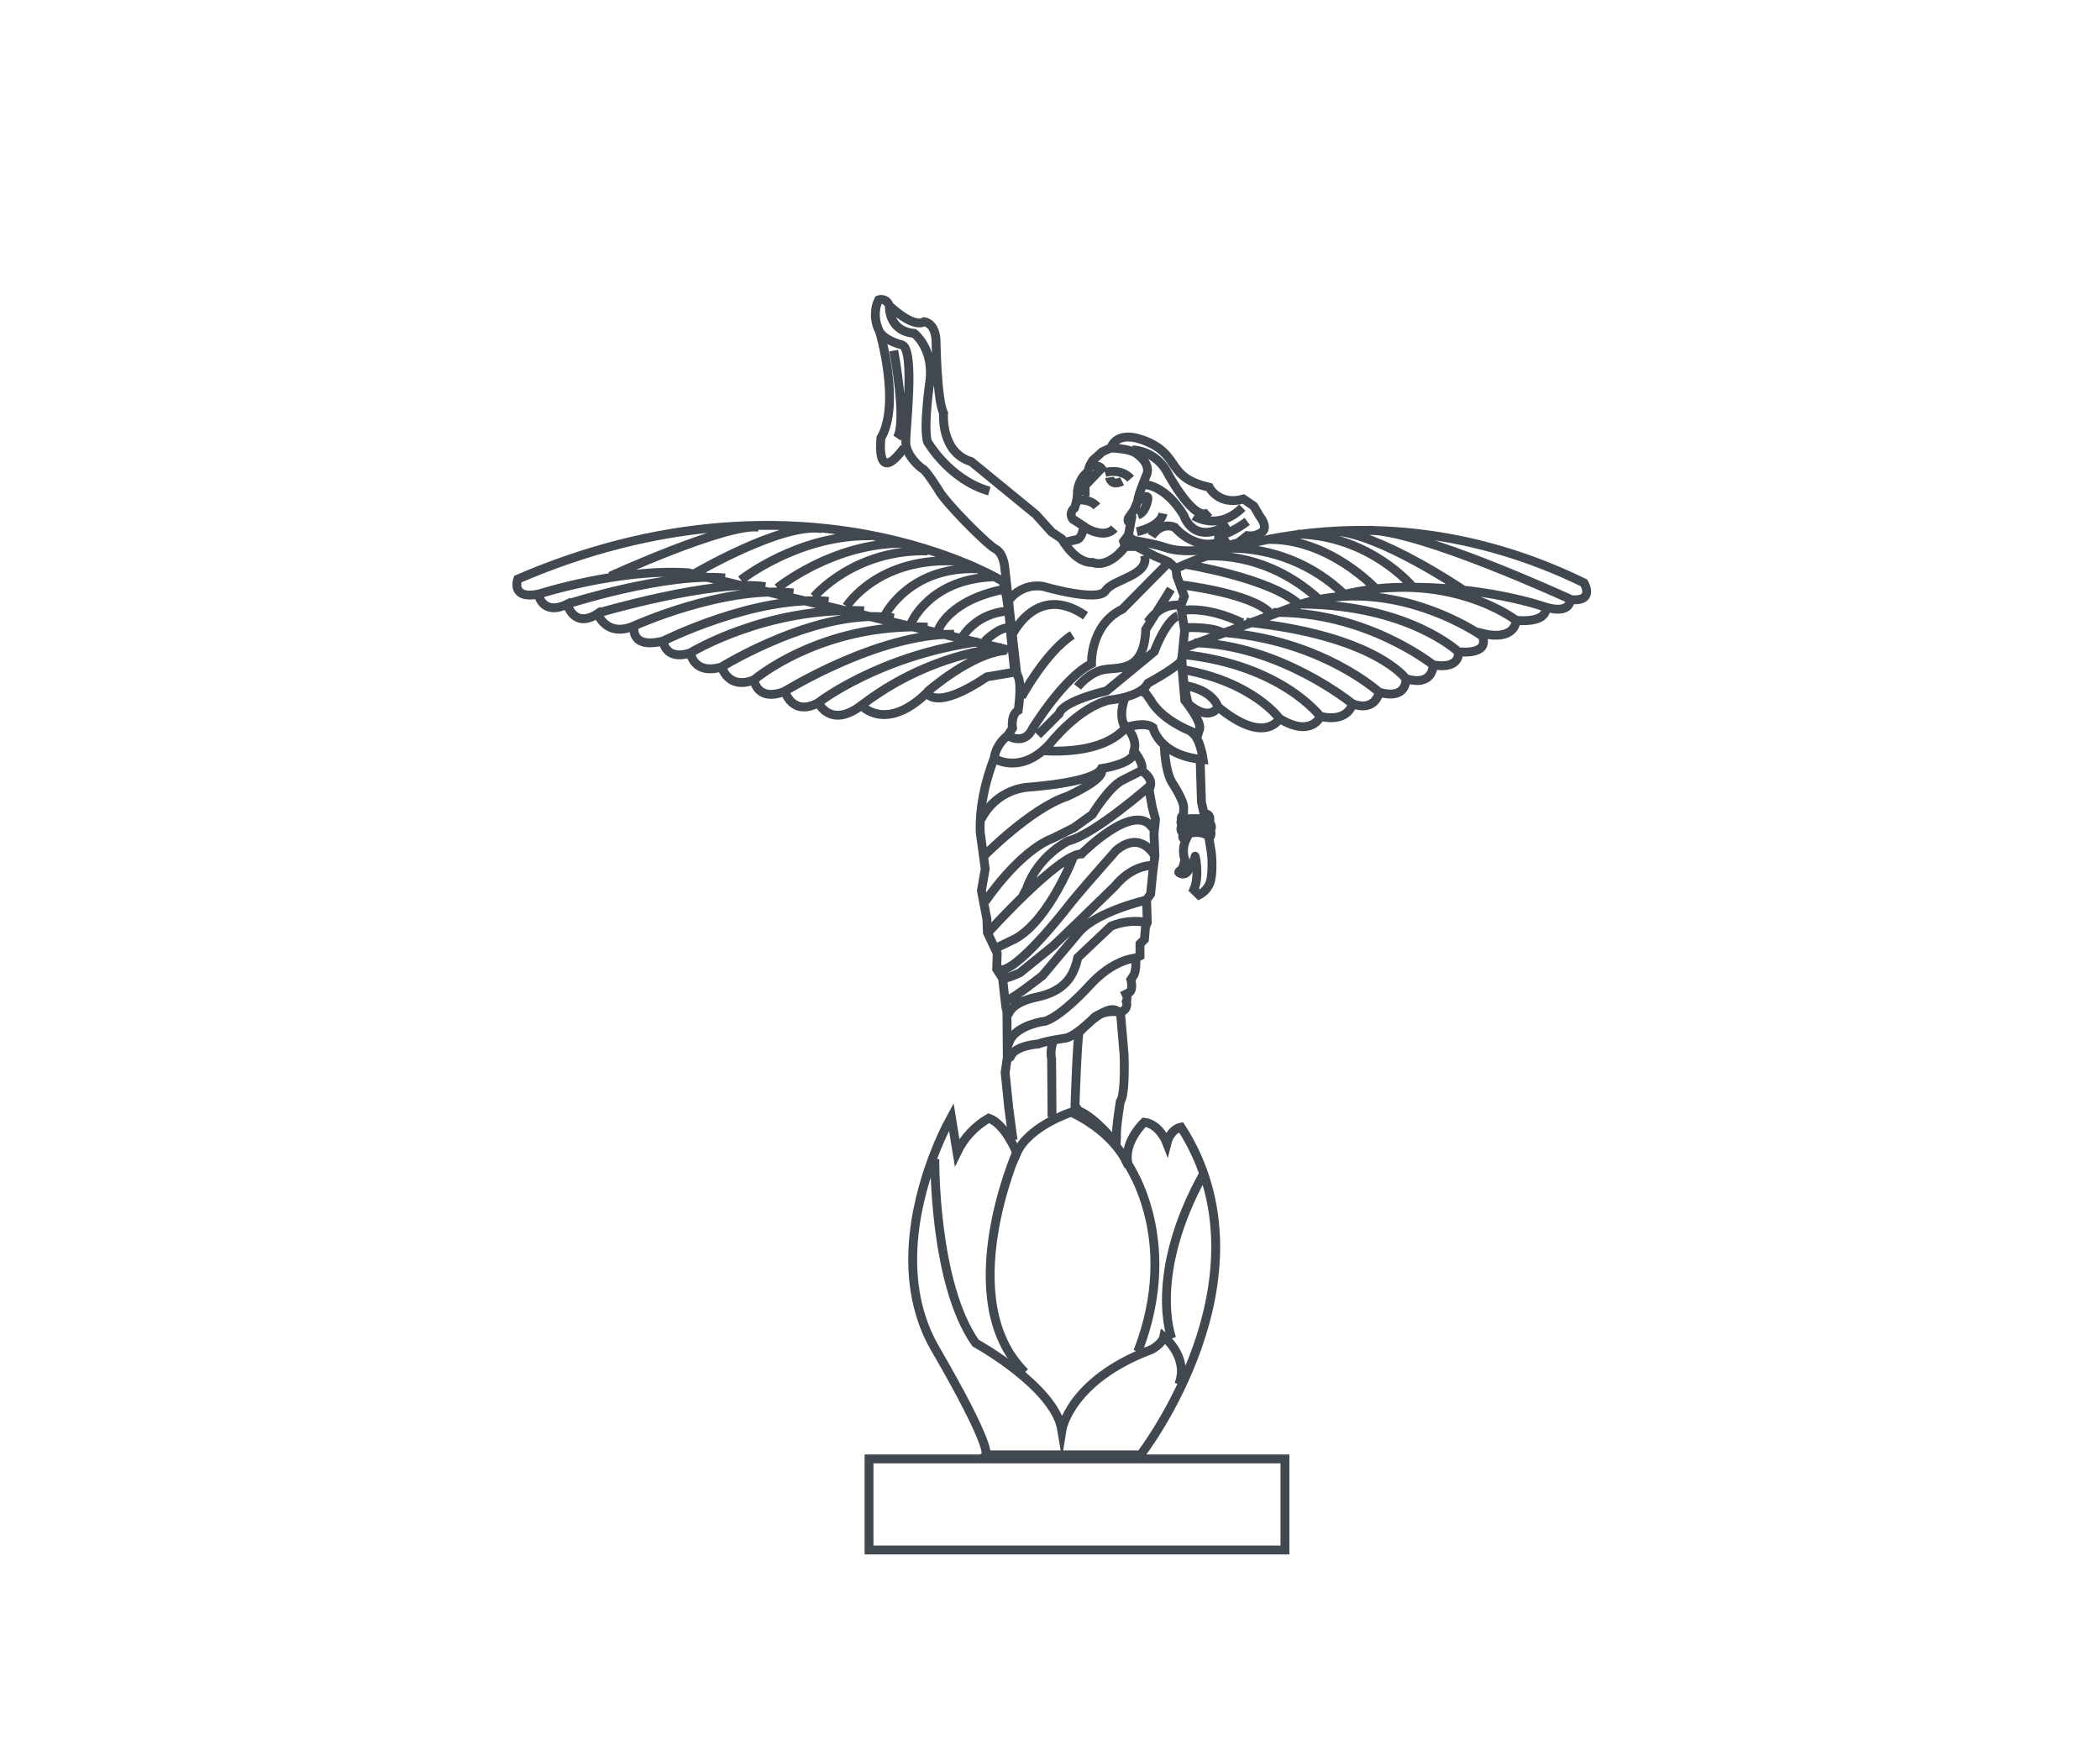 <svg xmlns="http://www.w3.org/2000/svg" xmlns:xlink="http://www.w3.org/1999/xlink" width="450" viewBox="0 0 450 375" height="375" preserveAspectRatio="xMidYMid meet"><defs><clipPath id="clip-0"><path d="M 159 211 L 303 211 L 303 354.75 L 159 354.75 Z M 159 211 " clip-rule="nonzero"></path></clipPath><clipPath id="clip-1"><path d="M 160 37.5 L 298 37.5 L 298 322 L 160 322 Z M 160 37.5 " clip-rule="nonzero"></path></clipPath></defs><rect x="-45" width="540" fill="rgb(100%, 100%, 100%)" y="-37.5" height="450" fill-opacity="1"></rect><rect x="-45" width="540" fill="rgb(100%, 100%, 100%)" y="-37.5" height="450" fill-opacity="1"></rect><rect x="-45" width="540" fill="rgb(100%, 100%, 100%)" y="-37.5" height="450" fill-opacity="1"></rect><g clip-path="url(#clip-0)"><path stroke-linecap="butt" transform="matrix(0.634, 0, 0, 0.634, 37.5, 37.5)" fill="none" stroke-linejoin="miter" d="M 234.572 433.862 L 375.148 433.862 L 375.148 464.638 L 234.572 464.638 Z M 262.389 318.299 C 260.102 322.492 258.118 326.826 256.441 331.302 C 256.238 331.819 256.04 332.348 255.837 332.902 C 250.019 348.749 244.231 374.698 256.922 396.591 C 276.763 430.79 274.02 432.501 274.02 432.501 L 326.35 432.501 C 326.35 432.501 372.861 372.679 340.002 321.722 C 340.002 321.722 336.471 322.332 335.263 327.177 C 335.263 327.177 332.828 320.713 327.583 320.097 C 327.583 320.097 319.903 327.177 322.319 335.1 C 322.319 335.1 318.892 324.388 302.922 316.711 C 302.922 316.711 288.572 321.353 284.529 330.452 C 284.529 330.452 280.529 320.553 275.031 318.73 C 272.701 320.066 270.63 321.716 268.799 323.68 C 266.975 325.644 265.483 327.83 264.318 330.249 Z M 256.817 332.533 C 256.817 332.533 256.361 374.458 270.581 394.713 C 270.581 394.713 297.337 409.408 299.747 424.11 C 299.747 424.11 302.398 407.241 330.11 396.88 C 330.11 396.88 333.728 394.953 334.209 392.54 C 334.209 392.54 342.887 399.54 339.269 408.688 M 336.908 393.192 C 336.908 393.192 328.581 372.057 347.572 337.643 " stroke="rgb(25.49%, 28.239%, 30.98%)" stroke-width="3" stroke-opacity="1" stroke-miterlimit="10"></path></g><path stroke-linecap="butt" transform="matrix(0.634, 0, 0, 0.634, 37.5, 37.5)" fill="none" stroke-linejoin="miter" d="M 338.301 132.997 C 338.301 132.997 400.709 100.941 476.208 137.818 C 476.208 137.818 480.208 144.35 471.542 143.488 C 471.542 143.488 472.029 148.493 463.289 146.067 C 463.289 146.067 464.651 151.368 453.291 150.512 C 453.291 150.512 453.291 157.771 441.352 154.809 C 441.352 154.809 446.172 162.031 433.752 161.151 C 433.752 161.151 434.819 167.153 425.24 165.577 C 425.24 165.577 425.419 173.032 416.007 170.188 C 416.007 170.188 416.722 177.471 407.008 174.812 C 407.008 174.812 405.769 181.553 397.96 178.709 C 397.96 178.709 396.721 185.093 387.143 182.969 C 387.143 182.969 384.141 190.24 373.299 183.683 C 373.299 183.683 368.51 192.899 352.552 179.768 C 352.552 179.768 349.889 185.093 342.437 178.709 C 341.186 173.697 340.471 168.612 340.311 163.453 L 341.248 153.88 L 339.929 145.507 L 341.13 142.41 L 338.622 135.589 Z M 471.998 143.537 C 471.998 143.537 420.63 119.792 403.193 120.038 M 464.09 146.32 C 464.09 146.32 441.839 138.021 410.33 139.48 M 453.322 150.512 C 453.322 150.512 430.06 132.308 392.758 142.361 M 441.377 155.499 C 441.377 155.499 411.921 134.838 379.999 145.162 L 340.539 159.999 M 433.777 161.151 C 433.777 161.151 417.098 145.267 380.862 145.002 M 425.271 165.577 C 425.271 165.577 402.502 147.28 371.123 147.828 M 416.001 170.188 C 416.001 170.188 405.652 155.591 362.062 151.091 M 407.002 174.812 C 407.002 174.812 387.069 156.502 352.299 154.458 M 398.003 178.709 C 398.003 178.709 373.681 158.713 344.508 158.06 M 387.13 183 C 387.13 183 374.131 165.46 340.391 162 M 373.293 183.683 C 373.293 183.683 364.522 171.272 340.471 167.098 M 352.539 179.768 C 352.539 179.768 351.011 174.048 341.069 172.46 M 435.343 140.182 C 435.343 140.182 406.842 120.838 391.488 120.309 M 418.171 139 C 418.171 139 403.908 121.817 379.382 121.337 M 405.738 139.702 C 405.738 139.702 389.811 122.581 369.138 123.159 M 356.762 126.077 C 360.293 126.09 363.788 126.434 367.252 127.118 C 370.722 127.795 374.088 128.792 377.367 130.116 C 380.64 131.44 383.759 133.059 386.723 134.973 C 389.688 136.888 392.449 139.067 395.001 141.512 M 347.707 128.842 C 347.707 128.842 367.887 126.281 386.532 143.322 M 341.167 131.489 C 341.167 131.489 370.279 136.149 379.993 145.162 M 339.639 138.452 C 339.639 138.452 364.127 141.228 370.248 148.191 M 360.75 151.35 C 348.151 145.347 340.249 147.188 340.249 147.188 M 341.223 152.999 C 341.223 152.999 349.667 152.452 353.828 154.532 " stroke="rgb(25.49%, 28.239%, 30.98%)" stroke-width="3" stroke-opacity="1" stroke-miterlimit="10"></path><path stroke-linecap="butt" transform="matrix(0.634, 0, 0, 0.634, 37.5, 37.5)" fill="none" stroke-linejoin="miter" d="M 279.857 137.35 C 279.857 137.35 211.68 95.24 115.859 136.549 C 115.859 136.549 113.283 143.457 122.8 141.659 C 122.8 141.659 124.082 149.121 132.569 145.008 C 132.569 145.008 134.757 153.498 142.862 148.222 C 142.862 148.222 145.692 156.447 155.208 152.341 C 155.208 152.341 153.409 160.338 164.978 157.481 C 164.978 157.481 165.631 164.303 174.242 161.483 C 174.242 161.483 175.142 169.068 184.788 166.242 C 184.788 166.242 186.853 174.091 195.722 170.613 C 195.722 170.613 196.622 178.198 206.139 174.473 C 206.139 174.473 208.58 183.092 217.462 178.327 C 217.462 178.327 221.462 187.198 231.99 179.232 C 231.99 179.232 240.101 188.491 254.111 174.99 C 254.111 174.99 256.817 181.417 274.439 169.579 L 283.802 168.003 L 282.563 156.108 C 282.563 156.108 281.799 143.74 279.857 137.35 Z M 122.769 141.659 C 122.769 141.659 149.852 132.899 173.453 134.407 L 281.638 160.467 M 132.538 145.002 C 132.538 145.002 165.798 134.247 185.91 136.18 M 142.819 148.05 C 142.819 148.05 181.959 136.482 199.519 139.111 M 155.178 152.341 C 155.178 152.341 185.423 138.63 209.011 141.241 M 165.002 157.481 C 165.002 157.481 196 141.887 220.92 144.048 M 174.211 161.471 C 174.211 161.471 199.661 145.79 232.902 147.262 M 184.757 166.23 C 184.757 166.23 217.641 145.821 242.943 149.7 M 195.692 170.601 C 195.692 170.601 218.072 151.368 254.401 152.772 M 206.108 174.461 C 206.108 174.461 237.537 154.933 263.301 155.191 M 217.431 178.321 C 217.431 178.321 237.728 162.437 271.431 157.728 M 232.002 179.22 C 238.911 173.913 246.394 169.597 254.45 166.273 C 262.506 162.954 270.858 160.744 279.5 159.642 M 254.271 174.652 C 254.271 174.652 269.268 161.458 280.862 160.652 M 147.128 135.571 C 147.128 135.571 186.489 117.569 197.269 119.01 M 175.801 134.592 C 175.801 134.592 205.319 117.311 218.658 119.502 M 191.272 136.839 C 191.272 136.839 210.651 121.429 235.269 121.909 M 203.63 139.529 C 203.63 139.529 222.627 124.058 246.628 124.44 M 216.001 142.503 C 216.001 142.503 229.419 126.379 254.438 127.019 M 226.997 145.729 C 226.997 145.729 237.882 128.368 265.699 130.572 M 240.002 148.69 C 240.002 148.69 248.25 132.049 271.468 133.077 M 248.909 151.269 C 248.909 151.269 255.097 136.568 276.51 135.792 M 258.062 153.603 C 258.062 153.603 261.421 143.66 280.51 139.917 M 266.322 155.788 C 267.172 154.563 268.152 153.443 269.262 152.439 C 270.371 151.436 271.585 150.568 272.892 149.841 C 274.199 149.115 275.573 148.542 277.009 148.13 C 278.452 147.717 279.912 147.477 281.41 147.397 M 273.669 157.592 C 273.669 157.592 278.667 152.433 282.193 153.079 M 292.721 194.531 C 301.818 195.091 313.221 194.291 319.97 188.153 L 321.727 186.638 C 321.727 186.638 325.487 190.64 324.112 194.641 C 324.112 194.641 327.878 199.16 326.621 201.29 C 326.621 201.29 330.141 203.168 329.758 206.179 L 329.259 207.81 L 330.258 213.462 L 331.392 217.728 L 330.893 222.727 L 331.201 230.102 L 330.498 235.452 L 329.752 242.951 L 328.378 244.952 L 328.63 252.567 L 328.008 254.131 L 327.663 258.311 L 326.153 259.82 L 326.153 263.889 L 324.76 264.591 C 324.76 264.591 324.988 268.771 324.057 270.39 L 323.058 271.898 C 323.058 271.898 323.989 275.149 322.59 276.202 L 321.431 276.78 C 321.857 277.612 321.894 278.461 321.548 279.329 C 321.548 279.329 322.553 281.767 319.551 282.931 C 318.072 282.623 316.593 282.598 315.107 282.857 C 313.628 283.122 312.241 283.645 310.959 284.439 C 310.959 284.439 305.042 290.602 301.202 291.642 C 301.202 291.642 294.471 292.572 291.802 293.643 C 291.802 293.643 283.9 294.098 282.39 297.94 L 281.78 298.537 M 283.247 326.118 L 281.792 315.203 L 280.578 303.308 C 280.578 303.308 280.948 301 281.312 298.211 L 281.188 282.801 L 280.819 281.219 L 279.721 271.467 L 277.718 268.34 L 277.897 263.002 L 274.587 256.003 L 274.402 251.398 L 272.559 241.843 L 273.847 234.48 L 272.202 222.481 C 272.202 222.481 271.142 211.91 276.818 197.209 " stroke="rgb(25.49%, 28.239%, 30.98%)" stroke-width="3" stroke-opacity="1" stroke-miterlimit="10"></path><g clip-path="url(#clip-1)"><path stroke-linecap="butt" transform="matrix(0.634, 0, 0, 0.634, 37.5, 37.5)" fill="none" stroke-linejoin="miter" d="M 319.638 283.897 L 320.778 297.232 C 320.778 297.232 321.339 310.702 319.502 313.11 C 319.502 313.11 317.943 322.32 318.22 325.299 L 318.078 327.429 C 318.078 327.429 311.699 318.921 305.461 316.231 L 304.191 314.532 C 304.191 314.532 304.9 292.128 305.609 289.721 C 305.609 289.721 316.519 277.519 319.638 283.897 Z M 296.998 292.128 C 296.998 292.128 295.581 295.668 296.289 298.648 L 296.431 318.349 M 272.491 217.679 C 273.237 216.183 274.162 214.798 275.265 213.536 C 276.362 212.273 277.607 211.165 278.988 210.223 C 280.375 209.275 281.854 208.518 283.432 207.952 C 285.01 207.385 286.631 207.022 288.301 206.868 C 288.301 206.868 310.731 205.421 313.147 200.582 C 313.147 200.582 324.599 198.932 324.149 194.672 M 275 255.781 C 275 255.781 298.823 229.401 306.423 229.401 C 306.423 229.401 323.237 212.347 329.839 219.889 L 331.17 221.508 M 273.872 245.463 C 273.872 245.463 285.139 228.557 296.789 224.1 L 303.791 220.597 L 310.01 216.127 C 310.01 216.127 316.007 206.228 320.692 204.289 L 326.627 201.29 M 329.758 206.209 C 329.758 206.209 310.762 222.93 301.843 225.073 C 301.843 225.073 291.55 230.121 287.839 241.19 L 286.107 244.422 M 281.49 284.328 C 281.49 284.328 281.688 279.809 291.13 277.839 C 300.567 275.869 303.729 270.95 305.128 264.461 L 316.352 253.842 C 320.334 252.21 324.433 251.804 328.661 252.61 M 331.201 230.152 C 331.201 230.152 326.547 221.151 318.09 228.262 C 318.09 228.262 307.088 240.661 302.94 245.771 C 302.94 245.771 286.612 267.207 279.721 268.592 L 277.718 268.34 M 330.412 233.328 C 330.412 233.328 323.823 232.817 317.56 240.433 L 305.221 252.432 L 296.758 260.552 L 285.602 269.553 C 285.602 269.553 281.792 271.431 279.721 271.548 M 328.378 245.001 C 328.378 245.001 311.982 248.719 305.72 255.658 L 293.208 270.538 C 293.208 270.538 283.74 277.981 281.879 278.541 L 280.529 279.04 M 324.76 264.628 C 324.76 264.628 317.049 264.782 308.598 274.423 C 308.598 274.423 299.803 284.057 294.218 285.923 C 294.218 285.923 285.429 286.92 282.39 291.999 L 281.392 294.369 M 273.089 230.447 C 273.089 230.447 289.152 214.053 301.498 209.989 C 301.498 209.989 312.149 205.261 313.16 201.992 L 313.16 200.527 M 304 229.61 C 304 229.61 295.679 251.699 283.882 258.157 L 277.12 261.402 M 334.4 193.078 C 334.4 193.078 334.603 201.309 336.97 205.261 C 336.97 205.261 341.18 211.51 340.921 214.077 L 340.853 216.078 C 340.853 216.078 339.472 217.199 340.391 217.993 C 340.391 217.993 339.269 218.781 340.662 219.772 C 340.144 220.08 339.916 220.535 339.978 221.139 C 340.039 221.736 340.354 222.136 340.921 222.339 C 340.921 222.339 339.731 224.34 341.71 224.568 C 341.211 225.621 340.927 226.729 340.859 227.892 C 340.791 229.056 340.939 230.189 341.309 231.291 C 341.309 231.291 340.853 234.289 339.929 234.911 C 339.01 235.532 339.01 235.76 340.058 236.093 C 340.058 236.093 341.759 236.838 342.573 234.689 C 342.573 234.689 344.798 231.518 344.761 230.318 C 344.718 229.117 346.45 237.059 344.348 241.529 L 346.142 243.271 C 347.775 242.403 348.965 241.122 349.71 239.429 C 350.789 236.788 350.518 230.94 350.302 229.241 L 349.488 224.112 C 349.852 223.761 350.068 223.337 350.148 222.838 C 350.222 222.345 350.148 221.871 349.908 221.428 C 350.062 221.243 350.173 221.034 350.24 220.8 C 350.308 220.566 350.327 220.332 350.296 220.092 C 350.265 219.852 350.191 219.624 350.068 219.415 C 349.945 219.212 349.784 219.033 349.587 218.892 C 349.587 218.892 350.481 216.287 348.453 215.887 L 347.689 215.321 L 346.93 211.898 L 346.493 197.769 M 340.791 217.753 C 340.791 217.753 346.659 216.897 349.439 218.233 M 340.662 219.741 C 340.662 219.741 347.122 219.058 349.661 220.96 M 341.001 222.998 C 341.001 222.998 346.758 220.671 349.71 223.811 M 321.271 176.289 C 321.271 176.289 318.43 182.089 321.197 186.891 M 321.727 186.638 C 321.727 186.638 327.669 184.582 330.529 186.687 C 330.529 186.687 332.44 196.248 347.528 197.541 C 347.528 197.541 346.302 188.737 342.887 188.06 M 326.831 174.578 L 328.051 175.07 L 329.783 177.52 C 334.098 185.148 345.778 188.898 345.778 188.898 L 346.357 187.032 C 346.789 184.293 341.309 177.52 341.309 177.52 C 341.309 177.52 339.848 161.588 340.311 163.453 C 340.378 163.767 340.107 164.21 339.59 164.727 C 337.081 167.301 328.858 171.727 328.858 171.727 C 328.341 172.663 327.632 173.433 326.751 174.03 C 322.75 176.868 315.748 177.44 315.748 177.44 C 305.178 179.971 295.661 192.24 295.661 192.24 C 285.731 203.02 276.849 197.098 276.849 197.098 C 277.09 195.577 277.607 194.149 278.396 192.825 C 279.185 191.496 280.196 190.369 281.423 189.427 L 283.068 186.952 C 283.068 186.952 282.341 182.458 284.998 180.9 C 284.998 180.9 286.372 171.82 284.813 169.172 L 284.449 168.169 L 280.498 133.059 C 280.498 133.059 280.233 127.918 277.299 126.361 C 274.371 124.803 260.423 110.729 258.142 106.58 C 258.142 106.58 253.581 99.198 252.509 99.198 C 252.509 99.198 246.992 95.111 246.992 90.198 C 246.992 85.291 250.08 59.557 245.852 57.452 C 245.852 57.452 240.163 56.153 238.209 53.062 C 237.426 51.615 236.951 50.076 236.779 48.439 C 236.606 46.801 236.748 45.2 237.21 43.618 L 237.858 42.159 C 237.858 42.159 240.261 41.291 241.451 44.16 C 241.451 44.16 249.26 51.831 253.217 49.572 C 253.217 49.572 256.897 49.849 257.218 55.802 C 257.218 55.802 257.507 76.18 259.769 80.428 C 259.769 80.428 258.642 93.732 269.12 96.853 L 290.921 114.688 L 296.289 120.629 L 299.698 122.931 C 299.698 122.931 304.161 131.218 310.152 130.929 C 310.152 130.929 315.07 133.391 321.209 125.548 L 325 125.548 L 331.151 128.78 L 335.91 130.781 L 338.301 132.997 M 238.203 53.081 C 238.203 53.081 245.371 77.22 238.591 88.88 C 238.591 88.88 236.693 105.423 246.462 92.137 M 242.93 59.329 C 242.93 59.329 247.541 83.727 244.021 88.88 M 241.457 44.222 C 241.457 44.222 240.909 52.668 249.827 53.512 C 249.827 53.512 256.527 58.511 255.141 69.691 C 255.141 69.691 252.897 84.762 254.302 90.062 C 254.302 90.062 261.557 102.898 275.228 106.808 M 281.41 189.439 C 281.41 189.439 287.099 193.028 289.842 187.063 C 289.842 187.063 300.302 169.868 309.769 165.14 C 309.769 165.14 309.27 151.941 320.229 146.708 L 335.928 130.818 M 282.563 156.139 C 282.563 156.139 290.841 137.251 307.772 148.948 M 281.873 143.722 C 282.514 142.835 283.266 142.059 284.128 141.382 C 284.985 140.705 285.922 140.163 286.933 139.745 C 287.944 139.326 288.992 139.055 290.083 138.932 C 291.167 138.803 292.252 138.827 293.331 139 C 293.331 139 312.007 144.479 314.497 140.49 C 316.987 136.5 329.438 135.491 327.7 128.54 M 286.107 176.351 C 286.107 176.351 294.329 161.163 303.291 155.431 M 339.922 145.507 C 339.922 145.507 333.919 143.833 328.748 151.128 M 338.881 148.998 C 338.881 148.998 335.287 149.952 330.942 161.089 L 314.879 174.319 C 314.879 174.319 299.951 177.717 298.823 182.07 L 291.642 189.248 M 305.06 173.002 C 305.06 173.002 308.839 168.083 313.942 167.141 C 319.04 166.199 327.539 168.267 328.113 153.541 L 336.612 139.929 M 300.382 124.2 L 305.048 123.122 C 305.048 123.122 306.842 122.402 307.051 118.628 L 303.427 116.27 C 303.211 115.987 303.051 115.673 302.965 115.322 C 302.872 114.971 302.86 114.62 302.915 114.269 C 302.977 113.912 303.1 113.58 303.298 113.278 C 303.495 112.977 303.741 112.73 304.037 112.527 C 304.752 110.594 305.085 108.593 305.042 106.531 C 305.319 104.764 305.985 103.157 307.039 101.71 L 308.487 100.257 L 309.178 98.201 L 310.182 96.44 L 313.388 93.541 L 315.07 92.771 L 316.371 92.242 C 316.371 92.242 322.941 92.469 324.883 94.089 C 324.883 94.089 329.629 97.093 328.55 100.891 C 328.55 100.891 325.197 108.889 325.419 110.169 L 324.131 113.223 L 322.202 115.999 C 322.202 115.999 321.702 117.717 323.058 117.292 L 322.269 121.589 L 320.618 123.818 L 321.179 125.609 M 309.652 98.127 C 309.652 98.127 312.278 98.01 313.123 99.131 L 307.563 104.998 C 307.563 104.998 305.233 107.153 309.11 107.091 M 305.282 109.843 C 305.282 109.843 309.387 109.363 311.569 112.022 M 306.669 118.517 C 306.669 118.517 313.77 123.522 317.48 119.422 M 314.318 100.528 C 314.318 100.528 319.718 98.891 323.009 102.64 M 315.878 102.178 C 315.878 102.178 316.322 105.367 320.1 103.477 M 316.309 92.279 C 316.309 92.279 317.992 85.408 328.939 90.278 C 339.892 95.148 335.121 102.283 349.55 105.503 C 349.55 105.503 352.731 111.85 361.132 109.498 L 364.62 111.881 L 366.679 115.371 C 366.679 115.371 369.539 118.862 367.48 120.598 C 365.958 121.706 364.263 122.131 362.401 121.873 L 359.4 124.249 C 359.4 124.249 344.477 129.002 335.121 125.997 C 325.758 122.999 323.699 124.6 322.269 121.571 M 323.552 92.87 C 324.79 92.944 326.005 93.177 327.188 93.565 C 328.372 93.959 329.487 94.495 330.529 95.172 C 331.571 95.856 332.507 96.662 333.34 97.585 C 334.172 98.515 334.874 99.531 335.441 100.639 C 335.441 100.639 344.798 118.24 349.55 113.801 M 327.669 104.598 C 327.669 104.598 334.671 104.598 340.989 115.07 C 340.989 115.07 344.163 125.542 356.059 118.068 M 325.358 110.212 C 325.358 110.212 329.419 106.888 328.76 109.892 C 328.1 112.89 326.917 114.38 325.419 114.891 M 325.092 120.549 C 325.092 120.549 333.093 118.881 333.919 114.38 M 330.091 122.051 C 330.091 122.051 333.093 117.052 337.919 119.053 C 337.919 119.053 345.92 128.872 356.071 122.71 M 351.239 122.211 C 351.239 122.211 355.412 122.211 362.401 117.052 M 344.41 115.217 C 344.41 115.217 352.57 120.549 360.737 112.392 M 284.529 330.101 C 284.529 330.101 262.531 380.098 287.241 404.612 M 321 332.582 C 321 332.582 340.65 358.328 325.413 397.631 " stroke="rgb(25.49%, 28.239%, 30.98%)" stroke-width="3" stroke-opacity="1" stroke-miterlimit="10"></path></g></svg>